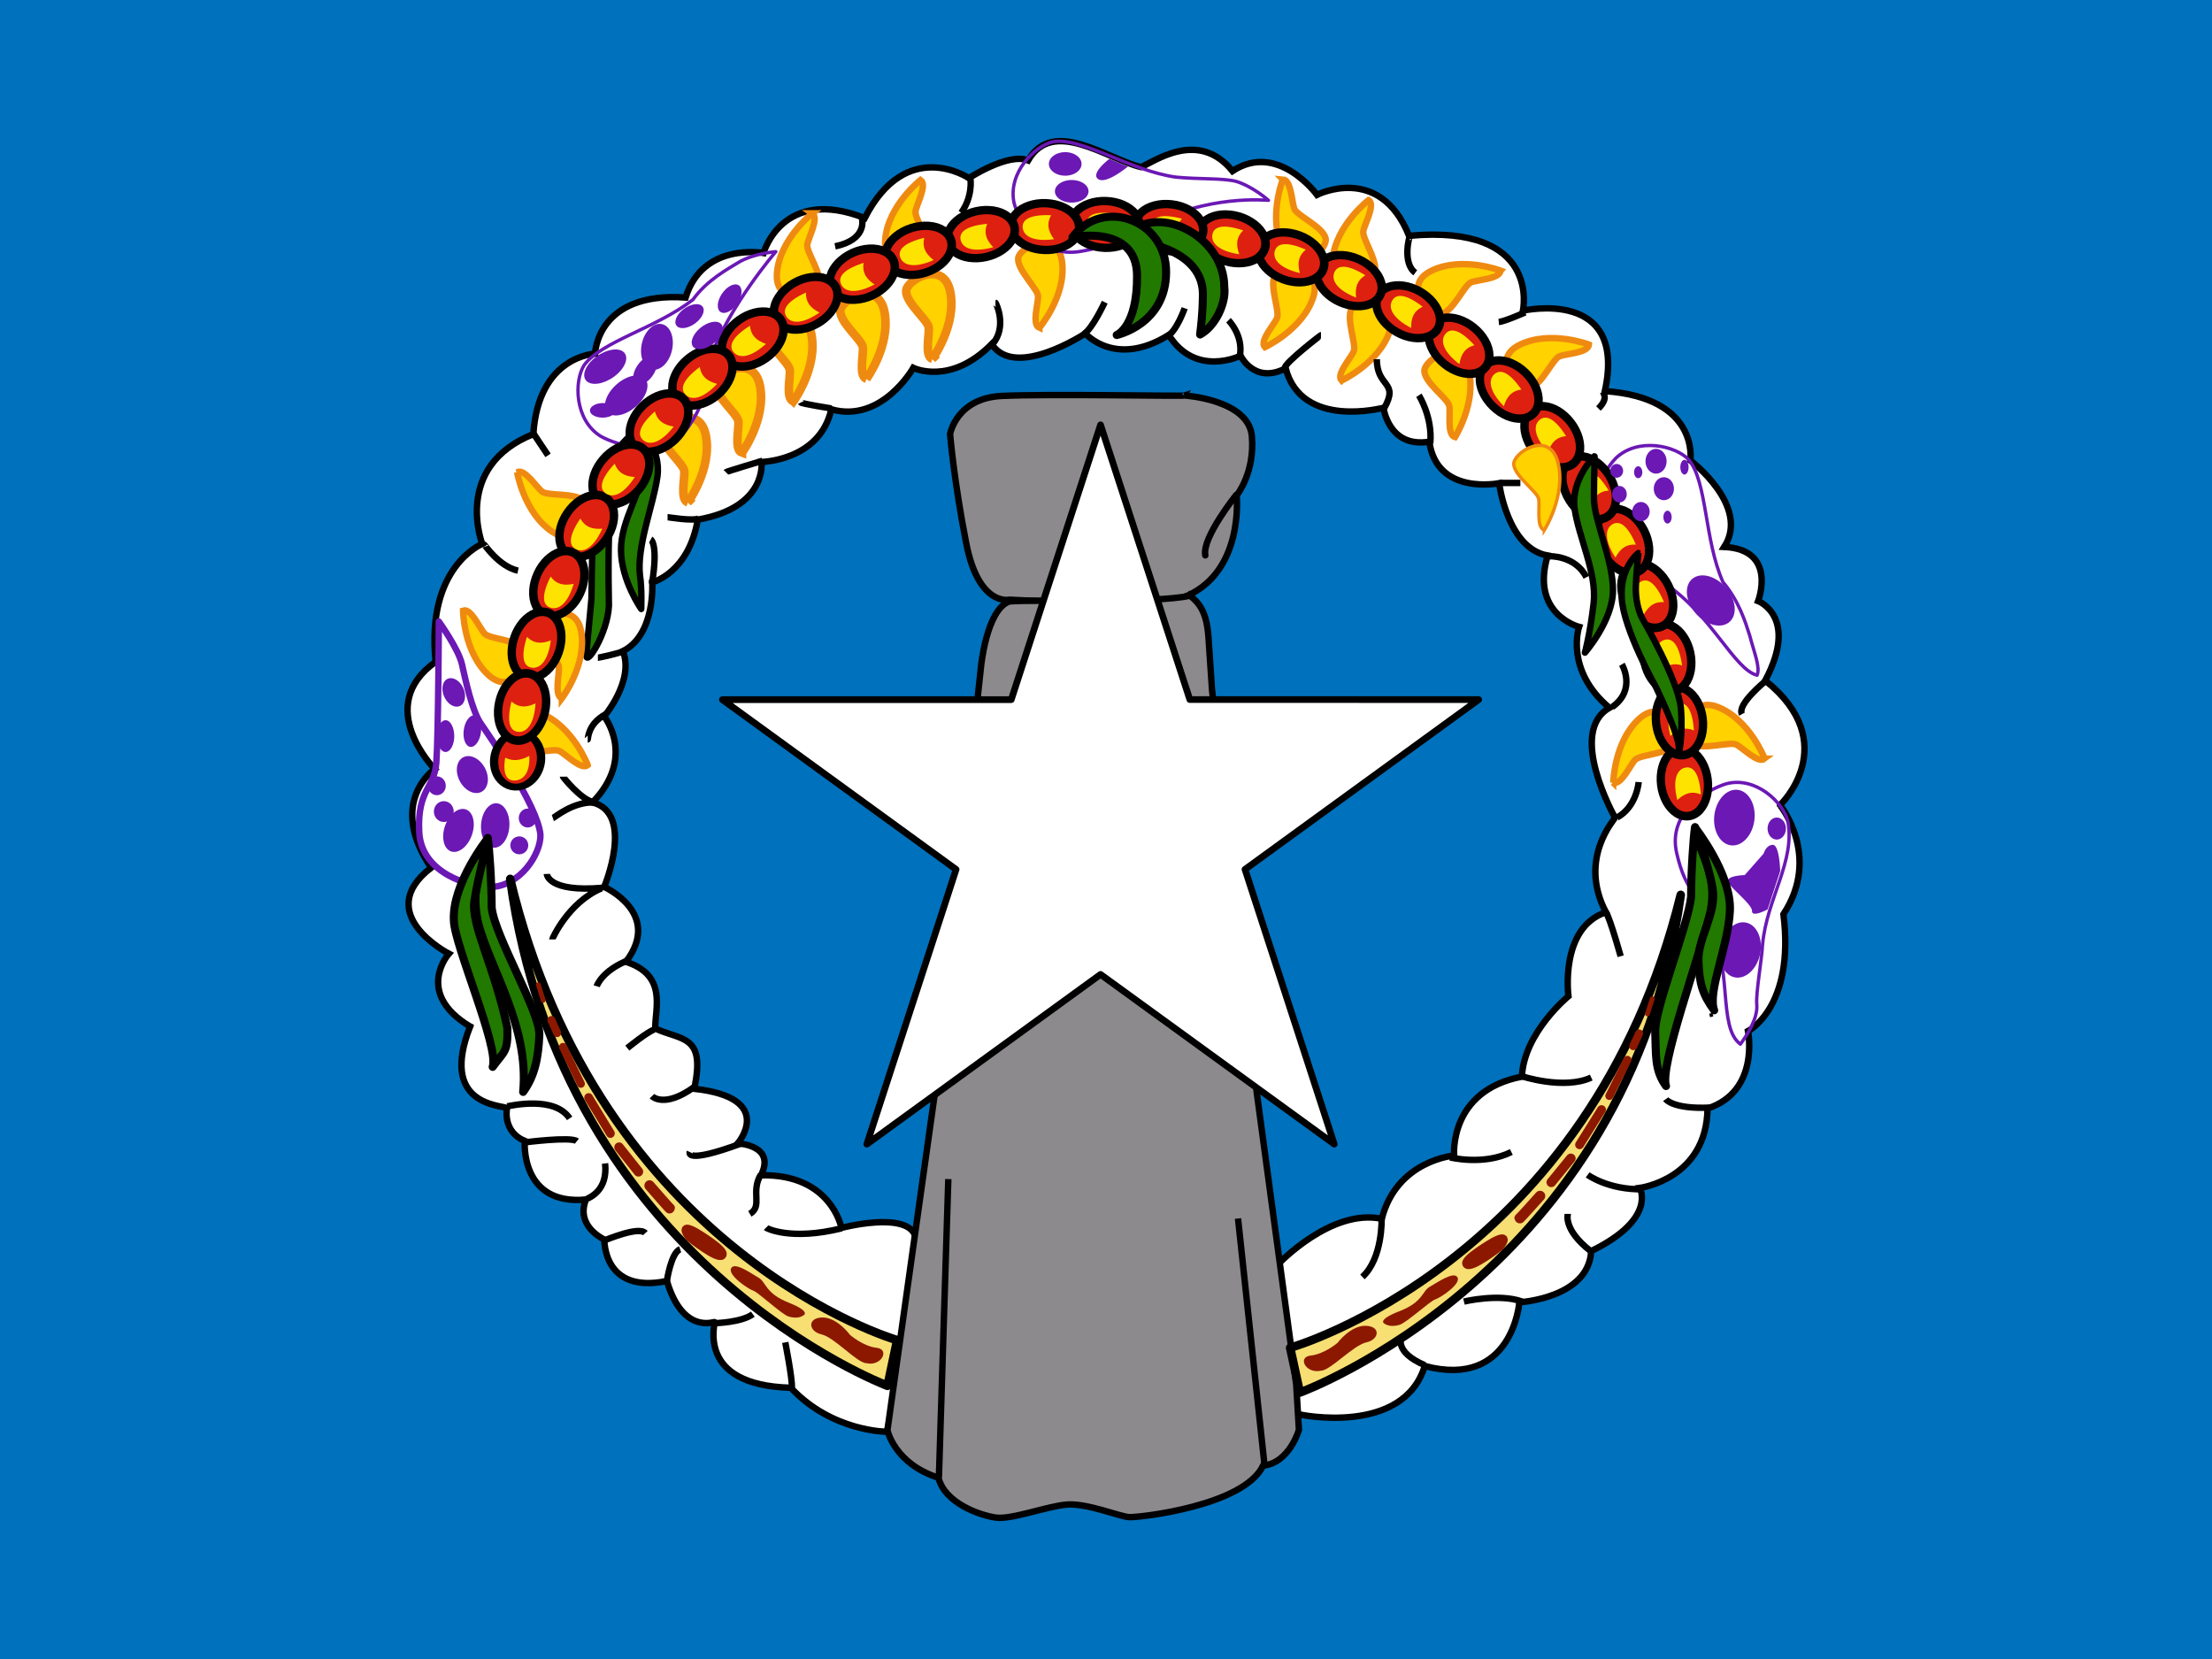 <svg xmlns="http://www.w3.org/2000/svg" height="480" width="640" version="1"><rect width="100%" height="100%" fill="#333333" stroke="none"/><defs><clipPath id="a"><path fill-opacity=".67" d="M0 0h640v480H0z"/></clipPath></defs><g clip-path="url(#a)"><path fill-rule="evenodd" fill="#0071bc" d="M-160 0h960v480h-960z"/><path d="M369.927 365.66s15.223-16.1 29.86-13.026c4.392-16.98 20.932-18.297 20.932-18.297s-1.61-18.736 19.614-22.834c.585-12.735 13.467-23.274 13.467-23.274s-2.634-19.76 10.833-24.3c-8.198-15.66 2.78-27.08 2.634-27.37-.146-.294-13.905-24.74-1.61-31.765-13.027-10.978-8.782-23.42-8.782-23.42s-14.2-3.66-9.076-20.64c-11.71-2.05-14.053-20.93-14.053-20.93s-18.004 3.658-20.2-12.005c-11.856 1.903-13.174-9.806-13.32-9.806-.146 0-23.567 6.294-28.25-11.418-9.075 4.684-13.028-3.66-13.028-3.66s-13.028 6.44-20.786-6c-15.516 9.66-24.152-.44-24.152-.44s-20.346 13.467-27.08 3.074c-12.003 12.15-22.688 6.88-22.688 6.88s-9.075 16.1-23.713 12.002c-3.365 14.93-20.2 15.223-20.2 15.223s1.758 13.174-18.442 16.687c-2.634 15.516-13.173 18.15-13.173 18.15s1.024 15.078-8.49 19.907c3.366 8.49-5.416 18.882-5.416 18.882s9.367 11.71-3.368 24.884c12.296 3.22 3.367 24.445 3.367 24.445s16.978 7.612 6.293 21.664c12.15 3.953 8.343 13.613 8.49 19.322 7.758 3.513 14.637 1.757 11.27 17.42 23.86 2.634 12.59 15.808 12.59 15.808s11.123.44 6.733 9.222c20.346-.44 23.273 15.223 23.273 15.223s18.882-4.978 21.37 2.34c2.49 7.32-8.196 56.648-8.196 56.648s-15.955 0-27.812-12.734c-27.81-.732-21.663-19.03-22.103-19.03-.44 0-9.223 3.368-13.76-11.855-18.59 3.805-18.005-11.857-18.15-12.003-.147-.147-8.344-3.806-5.27-11.564-19.175 1.756-17.71-16.98-17.71-16.98-4.198-1.707-5.76-5.61-5.125-9.514-2.488-.88-19.468-1.172-10.685-23.567-16.248-9.807-6.148-21.078-6.148-21.078s-22.396-11.563-5.123-24.883c-12.883-19.03 1.023-28.543 1.023-28.543s-17.858-18.152.293-31.033c-2.927-27.52 13.467-34.106 13.467-34.106s-8.636-22.394 14.784-31.763c1.463-22.688 17.858-23.273 17.858-23.273s.44-18.005 26.2-16.248c4.978-16.1 22.543-12.88 22.543-12.88s5.416-19.47 29.275-10.1c12.15-23.714 30.154-11.565 30.154-11.565s11.417-7.464 17.126-5.122c7.25-12.457 22.68-.483 32.66 1.928 3.615-1.406 16.522-11.15 26.476 1.146 13.173-8.636 24.444 6.88 24.444 6.88s18.15-9.22 26.64 11.856c38.498-3.513 32.935 21.664 32.935 21.664s30.3-6.88 23.712 23.273c27.52 1.903 24.738 20.054 24.738 20.054s17.418 13.173 9.806 25.03c15.516.73 9.807 15.66 9.807 15.66s11.856 4.54 2.05 22.983c22.687 18.15 4.39 36.155 4.244 36.01-.146-.148 12.15 14.636 1.025 31.616 3.367 26.932-10.246 33.812-10.246 33.812s3.513 17.42-11.71 22.396c-.293 20.492-19.615 22.98-19.615 22.98s5.125 8.903-14.05 18.27c-.757 13.713-20.786 14.813-20.786 14.813s-1.903 25.177-27.373 18.444c-6.18 20.2-36.007 14.198-36.592 13.905-.586-.294-5.71-43.328-5.71-43.475z" fill-rule="evenodd" stroke="#000" stroke-width="1.857" fill="#fff"/><path stroke-linejoin="round" d="M184.94 124.083c.074 0 6.455 5.534 5.264 13.875-1.192 8.34-6.01 19.935-5.04 28.573.59 3.464.367 9.67.367 9.67s-5.783-8.22-5.858-17.008 6.264-17.13 6.264-23.61-1.145-11.648-.996-11.5zm-3.168 2.489s-8.373 7.993-9.45 15.76c-.798 4.005-1.107 22.663-1.2 30.944-.19 2.54-1.242 12.57-1.465 16.218-.224 3.65 6.16-6.23 6.524-14.272-.2-8.325-.2-25.86.647-28.496.753-3.387.59-7.13 1.754-10.528 1.542-4.715 3.267-9.552 3.192-9.626z" fill-rule="evenodd" stroke="#000" stroke-width="1.857" fill="#217900"/><g fill-rule="evenodd" stroke="#ef8a10" fill="#ffd200"><path d="M365.965 100.453s10.856-5.008 13.96-14.335-9.396-9.416-11.047-6.45c-1.65 2.963 1.408 10.344.62 12.295-.788 1.952-5.204 6.662-3.533 8.49z" stroke-width="1.858"/><path d="M269.745 103.855s7.048-9.657 5.22-19.316c-1.827-9.658-12.79-3.655-12.79-.262 0 3.394 6.265 8.353 6.526 10.44.262 2.09-1.304 8.354 1.045 9.137zM250.69 109.6s7.05-9.66 5.222-19.317c-1.828-9.658-12.79-3.655-12.79-.26 0 3.392 6.264 8.35 6.525 10.44.26 2.088-1.305 8.352 1.044 9.135zm-21.14 6.524s7.047-9.658 5.22-19.316c-1.828-9.658-12.79-3.655-12.79-.26 0 3.392 6.264 8.35 6.525 10.44.26 2.088-1.305 8.352 1.044 9.135zM214.672 131s7.047-9.656 5.22-19.315c-1.827-9.657-12.79-3.654-12.79-.26 0 3.392 6.264 8.352 6.526 10.44.26 2.088-1.306 8.353 1.044 9.136zm-15.662 14.358s7.048-9.658 5.22-19.316c-1.826-9.658-12.79-3.655-12.79-.26 0 3.392 6.265 8.35 6.526 10.44.26 2.088-1.305 8.352 1.045 9.135z" stroke-width="2.477"/><path d="M235.018 61.727s-9.385 7.406-10.222 17.2c-.837 9.793 11.336 6.96 12.248 3.69.913-3.268-3.787-9.73-3.477-11.81.31-2.082 3.504-7.695 1.45-9.08zm31.322-9.659s-9.385 7.407-10.222 17.2c-.837 9.793 11.336 6.96 12.25 3.69.91-3.268-3.79-9.73-3.48-11.81.31-2.082 3.505-7.694 1.452-9.08zm-116.723 84.555s1.982 11.79 10.167 17.233c8.185 5.442 11.552-6.595 9.125-8.966s-10.353-1.357-12.03-2.63c-1.675-1.272-5.06-6.77-7.263-5.637zm-15.643 40.033s.097 11.956 7.32 18.622c7.224 6.665 12.45-4.69 10.426-7.414s-10.01-2.973-11.463-4.494c-1.454-1.522-3.93-7.485-6.283-6.714zm36.09 44.724s-4.267-11.168-13.364-14.89c-9.097-3.723-10.026 8.74-7.18 10.588 2.848 1.847 10.417-.71 12.31.207 1.895.918 6.3 5.64 8.234 4.096zm-7.497-19.327s7.234-9.52 5.595-19.21c-1.64-9.692-12.716-3.903-12.782-.51-.066 3.392 6.1 8.472 6.32 10.565.22 2.093-1.467 8.326.867 9.154zM388.15 110.11s10.856-5.008 13.96-14.334-9.396-9.417-11.048-6.452c-1.65 2.964 1.41 10.345.62 12.297-.788 1.952-5.204 6.662-3.533 8.49zm32.825 16.374s6.386-10.107 3.917-19.622c-2.47-9.514-13.006-2.79-12.78.595.228 3.386 6.81 7.915 7.21 9.98.4 2.067-.743 8.422 1.653 9.047zm89.605 93.026s-4.28-11.162-13.383-14.873c-9.102-3.71-10.014 8.755-7.165 10.598 2.85 1.843 10.416-.724 12.31.19 1.896.916 6.306 5.633 8.24 4.085zm-43.816 6.933s.248-11.953 7.555-18.528c7.306-6.574 12.387 4.845 10.33 7.545-2.057 2.698-10.045 2.846-11.52 4.35-1.472 1.5-4.023 7.433-6.366 6.632zm-7.05-126.759s-11.176-4.245-20.008.07c-8.832 4.313-.145 13.3 3.128 12.403 3.272-.897 6.4-8.248 8.345-9.052 1.945-.803 8.4-.948 8.535-3.42zM434.14 78.28s-11.178-4.246-20.01.068c-8.83 4.315-.145 13.3 3.128 12.405 3.273-.897 6.4-8.25 8.346-9.052 1.945-.803 8.4-.947 8.535-3.42zM396 57.87s-9.474 7.29-10.432 17.072c-.957 9.783 11.25 7.098 12.202 3.84.953-3.256-3.667-9.774-3.332-11.852.336-2.077 3.598-7.65 1.563-9.06zm-24.84-5.976s-4.32 11.148-.066 20.008c4.254 8.86 13.3.236 12.425-3.043-.876-3.28-8.206-6.458-8.997-8.408-.79-1.95-.89-8.407-3.363-8.558zM300.715 94.85s7.728-9.12 6.605-18.885c-1.123-9.765-12.49-4.572-12.737-1.187-.246 3.384 5.643 8.784 5.752 10.886.11 2.1-1.907 8.236.38 9.187z" stroke-width="1.858"/></g><path d="M342.775 114.432s18.526 1.166 19.433 11.79-4.405 17.1-4.405 17.1 2.332 22.93-15.805 29.667c-19.433 2.33-49.877.518-49.877.518s-8.938 2.202-12.565-16.324c-3.628-18.525-4.664-31.61-4.664-31.61s1.815-10.365 14.9-11.012c13.084-.648 52.856.13 52.986-.13z" fill-rule="evenodd" stroke="#000" stroke-width="1.857" fill="#8c8a8c"/><path d="M357.674 143.193s-9.976 12.437-8.94 17.49" stroke="#000" stroke-linecap="round" stroke-width="1.857" fill="none"/><path d="M344.333 172.337c2.462 2.073 4.793 4.405 5.312 12.05l1.036 15.286 12.956 116.595 11.4 84.34.778 13.084s-2.72 9.586-10.364 10.363c-5.57 11.66-35.756 15.028-38.736 14.9-2.72-.13-12.308-4.147-18.138-3.63-5.83.52-15.935 4.406-20.47 3.758-4.533-.647-14.767-4.145-16.58-11.53-12.697-4.016-14.77-13.732-14.77-13.732l13.733-97.553 13.342-123.33s1.555-16.453 8.162-18.915c6.866-.648 42.363.648 52.338-1.684z" fill-rule="evenodd" stroke="#000" stroke-width="1.857" fill="#8c8a8c"/><path d="M274.375 341.147l-2.72 86.28m86.541-74.88l7.644 71.124" stroke="#000" stroke-width="1.857" fill="none"/><path d="M136.572 296.312l-.284.995m358.684-4.119l.284.995" stroke="#000" stroke-width=".968" fill="none"/><path stroke-linejoin="round" d="M126.965 179.83s5.675 7.86 6.694 12.37c1.018 4.512 2.91 13.39 5.384 17.028 2.474 3.638 16.59 23.868 17.32 32.308.144 5.53-5.823 14.99-14.7 15.136-5.53-.146-19.793-3.784-20.376-16.01-.582-12.225 4.366-12.515 4.95-19.937.58-7.423.726-40.75.726-40.896z" stroke="#6b18b5" stroke-width="1.857" fill="none"/><path stroke-linejoin="round" d="M224.466 72.814s-5.876.42-10.4 2.872c-3.505 2.16-9.443 5.27-13.592 11.024-10.554 8.227-26.43 12.066-31.438 18.9-2.997 4.65-2.813 15.834 4.697 20.57 4.8 2.75 18.878 7.05 25.726-3.094 6.848-10.144 2.77-12.963 6.13-19.608 5.54-15.23 18.8-30.54 18.877-30.664zm142.546-14.846s-4.39-3.93-9.298-5.474c-3.99-1.015-10.638-.573-17.516-1.248-13.25-1.86-26.913-11.442-35.306-10.285-5.425 1.082-13.33 8.994-11.51 17.684 1.365 5.36 7.36 16.203 19.412 14.068 12.05-2.136 11.947-4.765 19.056-6.974 17.34-9.724 35.02-7.738 35.162-7.77zm141.361 137.396c.99-2.26-.832-6.512-2.127-11.492-1.256-3.922-3.132-10.01-7.72-15.42-5.452-12.22-4.517-28.977-9.95-35.48-3.793-4.026-14.693-6.533-21.094-.38-3.822 4-11.377 16.632-3.175 25.716 8.202 9.084 11.776 5.663 17.42 10.518 13.454 9.038 20.043 24.88 26.646 26.537zm-4.821 106.752c1.838-2.544 5.127-7.446 4.736-11.53-.31-3.233 1.482-13.037 1.678-17.315 1.216-13.325 9.557-24.14 7.29-35.718-1.343-5.367-9.204-13.023-17.795-10.784-5.288 1.623-17.064 8.103-14.348 20.036 2.716 11.934 6.572 11.736 9.122 18.73 7.32 14.46 2.636 31.637 9.318 36.58z" stroke="#6b18b5" stroke-width=".968" fill="none"/><path d="M405.485 386.834s-2.26 4.344 6.777 8.167m11.298-18.418s10.078-2.433 16.855 0m13.203-25.376c0 .174-1.39 4.518 6.603 10.773m-.868-22.06s5.908 4.344 15.812 4.17m-75.415 8.51s.348 11.467-5.56 16.854m25.367-34.582s9.73 2.433 17.724-1.564m44.663-15.284s2.085 2.954 12.86 2.433m-54.91-9.212c.348.174 12.685 4.17 20.505.522m4.167-47.785s.52-.695 4.344 12.685m5.21-50.392s-.52 7.124-6.255 10.252m42.919-39.449s-8.34 6.777-6.777 9.557m-34.751-14.421s4.344 7.298-2.78 12.337m-18.246-43.614s7.473-.347 10.775 6.082m-24.845-27.281h5.734m23.976-26.063c0 .173 1.563 1.563-1.39 4.517m-51.956-3.822s3.996 6.256 3.3 13.902m19.813-35.102c1.738-.174 7.646-2.78 7.646-2.78m-33.361-22.07c-.174 0-2.26 7.82 1.564 10.6m-11.128 25.024c0 8.34 6.603 6.255 2.085 14.248m-18.246-21.2c-.173 0-10.425 7.993-10.425 9.383M355.437 92.65s4.344 4.343 3.302 10.25m-15.981-13.727s-2.26 6.603-5.213 8.34m-17.901-10.078c-.173.348-3.65 7.82-6.08 9.21M288.02 87.61c.174 0 3.475 6.95-.87 11.99m-6.43-47.96c.172.173.694 5.386-2.608 9.904m-28.67 1.912c0 .173 1.39 5.908-7.82 7.82m-9.898 45.174c.174.348 8.862 1.738 8.862 1.738m-30.583 18.426c.174-.174 10.6-3.3 10.6-3.3m-27.457 16.328c.348 0 7.298 1.216 9.036.347m-13.9 6.084s2.26 1.216.347 12.858m-34.234-43.439l4.17 6.256M140.15 157.64c0-.175 4.17 6.254 9.73 7.47m23.112 25.198c.173 0 6.776-1.39 7.82-2.085m-10.779 25.712c.174 0-.174-4.344 5.213-7.298m-12.34 18.073c0 .172 5.04 6.428 8.514 7.297m-11.465 4.693c.522-.173 5.908-4.865 12.164-4.518m-13.904 20.678s.174 5.388 16.16 3.998m-14.595 14.939c0-.174 4.693-10.773 14.25-14.77m-1.386 28.329s1.39-4.518 9.382-7.646m-.523 25.538s5.734-4.692 7.82-5.387m-.693 19.293s3.475 3.65 12.163-2.606m-54.048 5.556c1.043-.174 13.727-3.127 18.072 3.476m-13.024 6.95s13.38-1.738 15.117-.348m32.667 3.132s-1.737 3.65 14.77-2.432m5.733 9.038c-2.954 5.04.695 9.035-3.128 11.294m-47.092-4.35c.52-.347 6.08-2.26 5.212-10.252m-.175 22.244c.696-.174 9.905-4.17 11.817-2.085m6.258 13.729s1.217-8.167 3.823-9.036m10.075 21.366s7.646-.173 10.948-2.605m3.82-25.015c.174.173 7.124 3.822 21.894.173M227.2 388.392s2.084 10.6 1.91 13.033" stroke="#000" stroke-width="1.857" fill="none"/><g fill-rule="evenodd" stroke="#000" stroke-width="1.483" fill="#de2010"><path d="M232.84 119.03c.002-2.11-.794-4.058-2.087-5.114-1.294-1.055-2.888-1.055-4.18 0s-2.09 3.005-2.088 5.114c-.002 2.11.794 4.058 2.087 5.114 1.293 1.055 2.887 1.055 4.18 0s2.09-3.005 2.088-5.114z" transform="matrix(1.609 -.201 .207 1.658 94.795 74.927)"/><path d="M232.84 119.03c.002-2.11-.794-4.058-2.087-5.114-1.294-1.055-2.888-1.055-4.18 0s-2.09 3.005-2.088 5.114c-.002 2.11.794 4.058 2.087 5.114 1.293 1.055 2.887 1.055 4.18 0s2.09-3.005 2.088-5.114z" transform="matrix(1.609 -.201 .207 1.658 93.358 57.275)"/><path d="M232.84 119.03c.002-2.11-.794-4.058-2.087-5.114-1.294-1.055-2.888-1.055-4.18 0s-2.09 3.005-2.088 5.114c-.002 2.11.794 4.058 2.087 5.114 1.293 1.055 2.887 1.055 4.18 0s2.09-3.005 2.088-5.114z" transform="matrix(1.585 -.342 .352 1.633 78.09 74.09)"/><path d="M232.84 119.03c.002-2.11-.794-4.058-2.087-5.114-1.294-1.055-2.888-1.055-4.18 0s-2.09 3.005-2.088 5.114c-.002 2.11.794 4.058 2.087 5.114 1.293 1.055 2.887 1.055 4.18 0s2.09-3.005 2.088-5.114z" transform="matrix(1.446 -.734 .757 1.489 55.863 162.938)"/><path d="M232.84 119.03c.002-2.11-.794-4.058-2.087-5.114-1.294-1.055-2.888-1.055-4.18 0s-2.09 3.005-2.088 5.114c-.002 2.11.794 4.058 2.087 5.114 1.293 1.055 2.887 1.055 4.18 0s2.09-3.005 2.088-5.114z" transform="matrix(1.446 -.734 .757 1.489 48.885 147.133)"/><path d="M232.84 119.03c.002-2.11-.794-4.058-2.087-5.114-1.294-1.055-2.888-1.055-4.18 0s-2.09 3.005-2.088 5.114c-.002 2.11.794 4.058 2.087 5.114 1.293 1.055 2.887 1.055 4.18 0s2.09-3.005 2.088-5.114z" transform="matrix(1.378 -.854 .88 1.42 39.958 167.39)"/><path d="M232.84 119.03c.002-2.11-.794-4.058-2.087-5.114-1.294-1.055-2.888-1.055-4.18 0s-2.09 3.005-2.088 5.114c-.002 2.11.794 4.058 2.087 5.114 1.293 1.055 2.887 1.055 4.18 0s2.09-3.005 2.088-5.114z" transform="matrix(1.289 -.983 1.013 1.328 33.795 193.08)"/><path d="M232.84 119.03c.002-2.11-.794-4.058-2.087-5.114-1.294-1.055-2.888-1.055-4.18 0s-2.09 3.005-2.088 5.114c-.002 2.11.794 4.058 2.087 5.114 1.293 1.055 2.887 1.055 4.18 0s2.09-3.005 2.088-5.114z" transform="matrix(1.133 -1.16 1.195 1.167 35.345 239.043)"/><path d="M232.84 119.03c.002-2.11-.794-4.058-2.087-5.114-1.294-1.055-2.888-1.055-4.18 0s-2.09 3.005-2.088 5.114c-.002 2.11.794 4.058 2.087 5.114 1.293 1.055 2.887 1.055 4.18 0s2.09-3.005 2.088-5.114z" transform="matrix(1.021 -1.259 1.297 1.052 34.295 262.698)"/><path d="M232.84 119.03c.002-2.11-.794-4.058-2.087-5.114-1.294-1.055-2.888-1.055-4.18 0s-2.09 3.005-2.088 5.114c-.002 2.11.794 4.058 2.087 5.114 1.293 1.055 2.887 1.055 4.18 0s2.09-3.005 2.088-5.114z" transform="matrix(.798 -1.411 1.454 .822 51.907 315.002)"/><path d="M232.84 119.03c.002-2.11-.794-4.058-2.087-5.114-1.294-1.055-2.888-1.055-4.18 0s-2.09 3.005-2.088 5.114c-.002 2.11.794 4.058 2.087 5.114 1.293 1.055 2.887 1.055 4.18 0s2.09-3.005 2.088-5.114z" transform="matrix(.666 -1.478 1.523 .687 56.808 337.386)"/><path d="M232.84 119.03c.002-2.11-.794-4.058-2.087-5.114-1.294-1.055-2.888-1.055-4.18 0s-2.09 3.005-2.088 5.114c-.002 2.11.794 4.058 2.087 5.114 1.293 1.055 2.887 1.055 4.18 0s2.09-3.005 2.088-5.114z" transform="matrix(.566 -1.519 1.565 .583 57.907 352.404)"/><path d="M232.84 119.03c.002-2.11-.794-4.058-2.087-5.114-1.294-1.055-2.888-1.055-4.18 0s-2.09 3.005-2.088 5.114c-.002 2.11.794 4.058 2.087 5.114 1.293 1.055 2.887 1.055 4.18 0s2.09-3.005 2.088-5.114z" transform="matrix(.448 -1.558 1.605 .462 63.012 370.362)"/><path d="M232.84 119.03c.002-2.11-.794-4.058-2.087-5.114-1.294-1.055-2.888-1.055-4.18 0s-2.09 3.005-2.088 5.114c-.002 2.11.794 4.058 2.087 5.114 1.293 1.055 2.887 1.055 4.18 0s2.09-3.005 2.088-5.114z" transform="matrix(.203 -1.609 1.657 .209 94.656 408.9)"/><path d="M232.84 119.03c.002-2.11-.794-4.058-2.087-5.114-1.294-1.055-2.888-1.055-4.18 0s-2.09 3.005-2.088 5.114c-.002 2.11.794 4.058 2.087 5.114 1.293 1.055 2.887 1.055 4.18 0s2.09-3.005 2.088-5.114z" transform="matrix(.065 -1.62 1.669 .067 106.295 427.394)"/><path d="M232.84 119.03c.002-2.11-.794-4.058-2.087-5.114-1.294-1.055-2.888-1.055-4.18 0s-2.09 3.005-2.088 5.114c-.002 2.11.794 4.058 2.087 5.114 1.293 1.055 2.887 1.055 4.18 0s2.09-3.005 2.088-5.114z" transform="matrix(.065 -1.62 1.669 .067 88.85 428.012)"/><path d="M232.84 119.03c.002-2.11-.794-4.058-2.087-5.114-1.294-1.055-2.888-1.055-4.18 0s-2.09 3.005-2.088 5.114c-.002 2.11.794 4.058 2.087 5.114 1.293 1.055 2.887 1.055 4.18 0s2.09-3.005 2.088-5.114z" transform="matrix(-.361 -1.581 1.629 -.372 172.505 473.533)"/><path d="M232.84 119.03c.002-2.11-.794-4.058-2.087-5.114-1.294-1.055-2.888-1.055-4.18 0s-2.09 3.005-2.088 5.114c-.002 2.11.794 4.058 2.087 5.114 1.293 1.055 2.887 1.055 4.18 0s2.09-3.005 2.088-5.114z" transform="matrix(-.49 -1.545 1.592 -.505 188.286 485.828)"/><path d="M232.84 119.03c.002-2.11-.794-4.058-2.087-5.114-1.294-1.055-2.888-1.055-4.18 0s-2.09 3.005-2.088 5.114c-.002 2.11.794 4.058 2.087 5.114 1.293 1.055 2.887 1.055 4.18 0s2.09-3.005 2.088-5.114z" transform="matrix(-.671 -1.476 1.521 -.691 221.877 499.092)"/><path d="M232.84 119.03c.002-2.11-.794-4.058-2.087-5.114-1.294-1.055-2.888-1.055-4.18 0s-2.09 3.005-2.088 5.114c-.002 2.11.794 4.058 2.087 5.114 1.293 1.055 2.887 1.055 4.18 0s2.09-3.005 2.088-5.114z" transform="matrix(-.794 -1.413 1.456 -.819 241.37 508.33)"/><path d="M232.84 119.03c.002-2.11-.794-4.058-2.087-5.114-1.294-1.055-2.888-1.055-4.18 0s-2.09 3.005-2.088 5.114c-.002 2.11.794 4.058 2.087 5.114 1.293 1.055 2.887 1.055 4.18 0s2.09-3.005 2.088-5.114z" transform="matrix(-.943 -1.319 1.359 -.972 271.636 515.396)"/><path d="M232.84 119.03c.002-2.11-.794-4.058-2.087-5.114-1.294-1.055-2.888-1.055-4.18 0s-2.09 3.005-2.088 5.114c-.002 2.11.794 4.058 2.087 5.114 1.293 1.055 2.887 1.055 4.18 0s2.09-3.005 2.088-5.114z" transform="matrix(-1.052 -1.234 1.272 -1.083 292.38 520.207)"/><path d="M232.84 119.03c.002-2.11-.794-4.058-2.087-5.114-1.294-1.055-2.888-1.055-4.18 0s-2.09 3.005-2.088 5.114c-.002 2.11.794 4.058 2.087 5.114 1.293 1.055 2.887 1.055 4.18 0s2.09-3.005 2.088-5.114z" transform="matrix(-1.137 -1.156 1.191 -1.172 308.9 526.104)"/><path d="M232.84 119.03c.002-2.11-.794-4.058-2.087-5.114-1.294-1.055-2.888-1.055-4.18 0s-2.09 3.005-2.088 5.114c-.002 2.11.794 4.058 2.087 5.114 1.293 1.055 2.887 1.055 4.18 0s2.09-3.005 2.088-5.114z" transform="matrix(-1.23 -1.056 1.088 -1.267 331.402 529.562)"/><path d="M232.84 119.03c.002-2.11-.794-4.058-2.087-5.114-1.294-1.055-2.888-1.055-4.18 0s-2.09 3.005-2.088 5.114c-.002 2.11.794 4.058 2.087 5.114 1.293 1.055 2.887 1.055 4.18 0s2.09-3.005 2.088-5.114z" transform="matrix(-1.336 -.919 .947 -1.376 362.524 526.12)"/><path d="M232.84 119.03c.002-2.11-.794-4.058-2.087-5.114-1.294-1.055-2.888-1.055-4.18 0s-2.09 3.005-2.088 5.114c-.002 2.11.794 4.058 2.087 5.114 1.293 1.055 2.887 1.055 4.18 0s2.09-3.005 2.088-5.114z" transform="matrix(-1.474 -.676 .696 -1.518 415.897 504.087)"/><path d="M232.84 119.03c.002-2.11-.794-4.058-2.087-5.114-1.294-1.055-2.888-1.055-4.18 0s-2.09 3.005-2.088 5.114c-.002 2.11.794 4.058 2.087 5.114 1.293 1.055 2.887 1.055 4.18 0s2.09-3.005 2.088-5.114z" transform="matrix(-1.529 -.54 .556 -1.575 438.682 497.522)"/><path d="M232.84 119.03c.002-2.11-.794-4.058-2.087-5.114-1.294-1.055-2.888-1.055-4.18 0s-2.09 3.005-2.088 5.114c-.002 2.11.794 4.058 2.087 5.114 1.293 1.055 2.887 1.055 4.18 0s2.09-3.005 2.088-5.114z" transform="matrix(-1.614 -.12 .154 -1.333 500.49 405.96)"/><path d="M232.84 119.03c.002-2.11-.794-4.058-2.087-5.114-1.294-1.055-2.888-1.055-4.18 0s-2.09 3.005-2.088 5.114c-.002 2.11.794 4.058 2.087 5.114 1.293 1.055 2.887 1.055 4.18 0s2.09-3.005 2.088-5.114z" transform="matrix(-1.581 -.36 .371 -1.629 468.417 480.766)"/></g><path d="M480.012 194.65c2.146-2.297 4.143-2.946 6.67-2.11-.892-6.06-2.81-8.115-5.146-7.385-2.336.73-3.393 3.845-1.524 9.496zm3.281 18.284c2.313-2.13 4.353-2.626 6.81-1.6-.433-6.11-2.19-8.305-4.575-7.754-2.384.552-3.673 3.58-2.235 9.354zm-7.763-34.984c1.493-2.766 3.26-3.902 5.915-3.733-2.4-5.635-4.778-7.137-6.852-5.838-2.074 1.298-2.305 4.58.938 9.57zm-8.136-16.638c1.492-2.767 3.258-3.903 5.914-3.734-2.4-5.635-4.777-7.137-6.852-5.838-2.074 1.3-2.305 4.58.938 9.572zm-19.52-30.494c1.028-2.97 2.59-4.375 5.238-4.635-3.275-5.176-5.863-6.277-7.7-4.66s-1.54 4.89 2.462 9.295zm-12.757-13.288c.915-3.008 2.42-4.47 5.058-4.83-3.468-5.05-6.095-6.05-7.87-4.367-1.778 1.684-1.355 4.947 2.812 9.197zm-26.83-22.635c-.056-3.143.927-5 3.325-6.154-4.855-3.734-7.663-3.877-8.834-1.728-1.17 2.15.236 5.123 5.51 7.883zm13.959 10.465c.49-3.105 1.78-4.762 4.34-5.484-4.135-4.52-6.875-5.147-8.4-3.234-1.526 1.914-.656 5.087 4.06 8.718zm-29.884-19.254c-.38-3.12.406-5.067 2.672-6.463-5.214-3.215-8.022-3.068-8.965-.81-.944 2.26.762 5.072 6.292 7.273zm-16.274-7.104c-.822-3.035-.323-5.074 1.72-6.78-5.62-2.435-8.378-1.888-8.99.482-.61 2.37 1.482 4.91 7.27 6.298zm-17.535-5.432c-1.076-2.955-.75-5.03 1.14-6.902-5.807-1.95-8.51-1.172-8.916 1.24-.408 2.415 1.89 4.768 7.776 5.66zm-17.223-3.336c-1.286-2.868-1.112-4.96.638-6.965-5.932-1.527-8.57-.555-8.802 1.882-.232 2.436 2.23 4.617 8.165 5.082zm-18.24-1.398c-1.577-2.72-1.62-4.818-.087-6.993-6.06-.902-8.582.338-8.56 2.785.022 2.447 2.698 4.362 8.648 4.208zm-35.714 2.69c-2.186-2.258-2.735-4.285-1.772-6.766-6.097.585-8.247 2.397-7.635 4.767.61 2.37 3.67 3.582 9.406 2zm17.579-2.314c-1.86-2.534-2.13-4.616-.84-6.943-6.12-.247-8.495 1.258-8.21 3.688.285 2.43 3.15 4.046 9.05 3.254zm-34.827 6.041c-2.488-1.922-3.32-3.85-2.723-6.443-5.95 1.454-7.82 3.555-6.874 5.813.946 2.257 4.147 3.02 9.598.63zm-33.026 15.184c-2.808-1.413-3.992-3.147-3.9-5.806-5.564 2.56-6.998 4.978-5.64 7.014 1.356 2.037 4.643 2.176 9.54-1.207zm15.926-8.135c-2.616-1.744-3.58-3.608-3.165-6.237-5.835 1.864-7.552 4.09-6.452 6.277 1.1 2.186 4.346 2.723 9.618-.04zM207.48 111.06c-3.04-.796-4.56-2.245-5.024-4.865-4.91 3.662-5.808 6.326-4.057 8.035 1.75 1.71 4.995 1.16 9.08-3.17zm14.132-11.565c-2.97-1.033-4.37-2.596-4.627-5.245-5.182 3.267-6.286 5.852-4.673 7.693 1.612 1.84 4.89 1.548 9.3-2.448zm-26.69 23.935c-3.1-.518-4.746-1.822-5.445-4.39-4.557 4.094-5.21 6.83-3.31 8.37 1.9 1.544 5.08.702 8.755-3.98zm-11.252 14.603c-3.135-.234-4.892-1.384-5.822-3.878-4.166 4.49-4.567 7.273-2.535 8.637 2.032 1.364 5.123.237 8.356-4.76zm-9.417 14.933c-3.133.25-5.045-.618-6.346-2.94-3.43 5.075-3.4 7.886-1.183 8.923 2.217 1.036 5.1-.55 7.53-5.984zm-8.267 15.951c-3.075.654-5.083.042-6.674-2.09-2.742 5.476-2.348 8.26-.015 9 2.333.74 4.984-1.208 6.69-6.91zm-6.614 16.37c-2.932 1.132-5.012.846-6.92-1.008-1.84 5.84-1.01 8.527 1.41 8.89 2.42.36 4.73-1.983 5.51-7.883zm-4.429 18.231c-2.85 1.326-4.945 1.18-6.973-.542-1.444 5.952-.437 8.577 2.003 8.775 2.44.2 4.586-2.293 4.97-8.232zm-1.803 15.186c-2.682 1.42-4.773 1.59-6.966.515-.798 4.85.48 6.767 2.918 6.594 2.438-.173 4.3-2.412 4.05-7.11zm306.987-72.221c1.073-2.955 2.655-4.336 5.307-4.556-3.196-5.225-5.766-6.364-7.63-4.777-1.862 1.587-1.612 4.868 2.323 9.332zm25.168 84.987c2.313-2.13 4.352-2.626 6.808-1.6-.43-6.11-2.19-8.305-4.573-7.753-2.384.55-3.673 3.578-2.235 9.353z" fill-rule="evenodd" fill="#ffe300"/><path stroke-linejoin="round" d="M461.32 132.01c-.075 0-6.926 6.852-5.735 15.192 1.192 8.34 6.48 18.618 5.51 27.257-.967 8.638-2.53 14.372-2.53 14.372s8.042-9.16 8.117-17.948c.074-8.788-5.51-20.33-5.51-26.81s.297-12.212.148-12.063zm12.73 27.996s-5.36 3.947-4.84 13.033c.522 9.084 9.905 25.766 9.905 25.766s6.85 14.075 6.628 17.724c-.224 3.65 1.266-3.5.596-11.543-.672-8.043-11.023-25.767-11.023-25.767s-2.234-3.65-2.01-9.68c.223-6.033.818-9.46.744-9.534z" fill-rule="evenodd" stroke="#000" stroke-width="1.857" fill="#217900"/><path d="M312.926 47.43c0-1.88-2.114-3.405-4.724-3.405s-4.724 1.525-4.723 3.405c-.002 1.88 2.113 3.405 4.722 3.405s4.725-1.524 4.724-3.405zm2.019 7.92c0-1.804-2.177-3.266-4.863-3.266-2.685 0-4.862 1.462-4.862 3.265s2.177 3.264 4.862 3.264c2.686 0 4.863-1.46 4.863-3.265zm6.04-9.378s-5.558 4.168-3.265 5.835c2.292 1.667 8.614-3.612 8.614-3.612l-5.35-2.223zM484.32 141.4c.002-1.184-.554-2.28-1.457-2.873a2.616 2.616 0 0 0-2.918 0c-.902.593-1.458 1.69-1.456 2.873-.003 1.185.553 2.28 1.455 2.874a2.616 2.616 0 0 0 2.918 0c.903-.593 1.46-1.69 1.457-2.874zm-2.123-7.945c0-1.976-1.365-3.578-3.048-3.578s-3.05 1.602-3.05 3.578 1.365 3.578 3.05 3.578 3.047-1.602 3.047-3.578zm1.463 16.161c0-1.025-.535-1.856-1.194-1.856-.66 0-1.193.83-1.193 1.856s.534 1.855 1.193 1.855c.66 0 1.193-.83 1.193-1.854zm4.898-14.446c0-1.172-.534-2.12-1.193-2.12-.658 0-1.192.948-1.192 2.12s.534 2.12 1.192 2.12c.66 0 1.193-.95 1.193-2.12zm-13.384 1.462c0-.952-.534-1.723-1.193-1.723-.658 0-1.192.77-1.192 1.722 0 .95.534 1.722 1.193 1.722.66 0 1.194-.77 1.194-1.722zm2.123 11.4c0-1.538-1.127-2.784-2.518-2.784s-2.52 1.246-2.52 2.784c0 1.537 1.128 2.784 2.52 2.784s2.518-1.247 2.517-2.784zm-6.631-5.039c0-1.317-.95-2.385-2.12-2.385-1.172 0-2.12 1.068-2.12 2.385s.948 2.385 2.12 2.385c1.17 0 2.12-1.068 2.12-2.385zm-1.053-6.763c0-.71-.353-1.367-.927-1.723a1.75 1.75 0 0 0-1.857 0c-.575.356-.93 1.013-.928 1.724 0 .712.353 1.37.927 1.725a1.75 1.75 0 0 0 1.856 0c.574-.356.928-1.013.927-1.724zm30.207 34.367c-2.738-3.613-7.12-5.135-9.79-3.4-2.668 1.735-2.612 6.07.125 9.682s7.12 5.134 9.79 3.4c2.667-1.736 2.61-6.07-.126-9.683zm7.78 66.653c.53-4.434-1.633-8.338-4.83-8.72-3.198-.384-6.22 2.9-6.75 7.333-.53 4.433 1.63 8.337 4.83 8.72 3.196.382 6.218-2.9 6.75-7.334zm1.644 38.794c.91-4.37-.906-8.447-4.06-9.104-3.15-.657-6.446 2.353-7.357 6.724-.91 4.37.906 8.447 4.058 9.104 3.153.657 6.447-2.353 7.36-6.724zm7.476-36.314c0-1.758-1.188-3.182-2.65-3.182s-2.652 1.424-2.652 3.18c0 1.757 1.187 3.18 2.65 3.18s2.65-1.423 2.65-3.18zm-6.493 7.29l-5.433 6.164s-5.102.132-4.837 1.79c.265 1.655 7.023 6.625 6.957 8.613-.066 1.988 4.506-.464 4.506-.464s3.644-11.066 3.644-11.132c0-.065-.2-7.686-2.186-7.553-1.988.133-2.527 2.444-2.65 2.585zm-357.39-2.435a2.586 2.586 0 1 0-5.172 0 2.586 2.586 0 0 0 5.172 0zm2.437-7.902c0-1.508-1.158-2.73-2.586-2.73s-2.586 1.222-2.586 2.73 1.157 2.73 2.586 2.73c1.428 0 2.586-1.222 2.586-2.73zm-21.234-37.577c-.97-2.174-2.99-3.386-4.512-2.707-1.52.678-1.968 2.99-1 5.165.97 2.173 2.99 3.385 4.513 2.706 1.522-.678 1.97-2.99 1-5.164zm6.413 23.41c-1.332-2.818-4.106-4.39-6.197-3.51s-2.705 3.88-1.372 6.696 4.107 4.388 6.197 3.508 2.706-3.877 1.373-6.694zm6.867 17.169c.43-3.52-1.027-6.75-3.257-7.22-2.23-.468-4.39 2.004-4.82 5.523-.432 3.52 1.026 6.752 3.256 7.22 2.23.47 4.388-2.004 4.82-5.523zm-11.018 2.507c1.38-3.266.863-6.775-1.153-7.837s-4.77.725-6.15 3.99-.863 6.776 1.153 7.837 4.77-.724 6.15-3.99z" fill-rule="evenodd" fill="#6b18b5"/><path d="M131.28 234.812c0-1.666-1.285-3.017-2.872-3.017s-2.874 1.35-2.874 3.017 1.287 3.017 2.874 3.017 2.873-1.352 2.873-3.018zm-2.296-7.467c0-1.507-1.158-2.73-2.586-2.73-1.43 0-2.586 1.223-2.586 2.73 0 1.508 1.157 2.73 2.586 2.73s2.586-1.222 2.586-2.73zm2.446-14.367c0-2.54-1.127-4.598-2.515-4.598-1.39 0-2.514 2.06-2.514 4.598 0 2.54 1.126 4.597 2.515 4.597s2.514-2.058 2.514-4.597zm7.735-1.106c.335-2.516-.51-4.705-1.885-4.888-1.377-.184-2.764 1.708-3.1 4.225-.334 2.516.51 4.705 1.887 4.888 1.376.183 2.763-1.71 3.098-4.226zm55.121-109.978c1.025-3.564-.032-7.147-2.36-8-2.328-.856-5.047 1.34-6.07 4.905-1.026 3.564.03 7.146 2.36 8 2.328.855 5.046-1.342 6.07-4.906zm-10.469 15.862c3.07-2.613 4.383-6.227 2.93-8.07-1.452-1.846-5.12-1.222-8.19 1.39s-4.382 6.228-2.93 8.073c1.453 1.843 5.12 1.22 8.19-1.394zm-6.109-8.804c3.037-2.244 4.334-5.346 2.898-6.93s-5.063-1.047-8.1 1.196c-3.036 2.244-4.333 5.346-2.897 6.93s5.062 1.047 8.098-1.196zm23.549-15.485c2.048-1.566 2.923-3.73 1.954-4.835-.968-1.105-3.413-.73-5.46.834s-2.923 3.73-1.955 4.835c.97 1.106 3.414.732 5.462-.833z" fill-rule="evenodd" fill="#6b18b5"/><path d="M188.978 108.47c1.4-2.163 1.494-4.496.21-5.21-1.284-.713-3.46.462-4.86 2.626s-1.495 4.497-.21 5.21c1.283.714 3.46-.46 4.86-2.625zm17.718-9.272c2.202-1.856 3.06-4.314 1.916-5.49-1.143-1.178-3.856-.627-6.058 1.23s-3.06 4.313-1.916 5.49c1.143 1.177 3.856.626 6.058-1.23zm-32.016 21.63c2.06-.103 3.612-1.128 3.47-2.29-.14-1.163-1.925-2.022-3.983-1.92-2.06.104-3.613 1.13-3.47 2.292.14 1.162 1.924 2.02 3.983 1.918zm38.76-33.125c1.4-2.164 1.495-4.497.21-5.21-1.284-.714-3.46.462-4.86 2.626s-1.495 4.496-.21 5.21c1.284.713 3.46-.463 4.86-2.627z" fill-rule="evenodd" fill="#6b18b5"/><path d="M446.83 153.375s6.386-10.108 3.917-19.62c-2.47-9.516-13.006-2.792-12.78.594.228 3.384 6.81 7.914 7.21 9.98.4 2.066-.744 8.422 1.653 9.045z" fill-rule="evenodd" stroke="#ef8a10" stroke-width=".968" fill="#ffd200"/><path stroke-linejoin="round" d="M324.883 69.303s23.012.894 23.16 15.788c-.074 2.31 0 5.065-.818 11.692 4.542-2.457 7.596-9.31 7-13.702.074-15.118-20.554-25.47-29.342-13.778z" fill-rule="evenodd" stroke="#000" stroke-width="2.322" fill="#217900"/><path stroke-linejoin="round" d="M310.29 68.633s18.542-3.873 18.69 11.02c.15 14.895-5.882 17.278-5.882 17.278s14.224-3.052 14.298-18.17c.075-15.117-18.32-21.82-27.107-10.127z" fill-rule="evenodd" stroke="#000" stroke-width="2.322" fill="#217900"/><path stroke-linejoin="round" d="M373.282 389.952s86.796-24.518 113.005-131.04C471.07 368.25 376.1 402.914 376.1 402.914l-2.818-12.963z" fill-rule="evenodd" stroke="#000" stroke-width="2.477" fill="#f7df73"/><path d="M382.186 396.584c2.682 0 9.32-7.343 13.132-8.19 3.812-.847 4.236-4.66-.142-4.8-4.377-.142-8.19 4.942-8.19 4.942s-3.812 3.247-7.766 3.67c-3.953.425-1.412 5.367 2.966 4.378z" fill-rule="evenodd" fill="#8c1800"/><path d="M432.167 359.298s-9.037 5.225-7.766 6.496c1.272 1.27 9.32-4.942 9.462-5.084.14-.14 3.39-4.094-1.695-1.412z" fill-rule="evenodd" stroke="#8c1800" stroke-width="2.477" fill="#8c1800"/><path d="M400.678 383.036s-2.683-.988 4.236-3.67c6.92-2.684 6.496-5.79 8.755-7.06 2.258-1.272 7.06-4.66 8.047-2.684s-5.083 5.93-6.495 6.354c-1.412.424-8.33 6.778-10.308 7.343-1.977.564-3.39.28-4.236-.284z" fill-rule="evenodd" fill="#8c1800"/><path d="M445.582 346.035c-5.93 6.636-5.93 6.495-5.93 6.495" stroke="#8c1800" stroke-linecap="round" stroke-width="3.019" fill="none"/><path d="M454.485 335.16l-5.648 6.92" stroke="#8c1800" stroke-linecap="round" stroke-width="2.786" fill="none"/><path d="M463.373 321.044l-6.355 10.166" stroke="#8c1800" stroke-linecap="round" stroke-width="2.554" fill="none"/><path d="M470.856 306.644l-5.224 10.45m8.616-18.084l-1.695 3.67" stroke="#8c1800" stroke-linecap="round" stroke-width="2.322" fill="none"/><path d="M478.056 288.987l-1.412 4.377" stroke="#8c1800" stroke-linecap="round" stroke-width="1.393" fill="none"/><path stroke-linejoin="round" d="M160.26 215.97s51.958-14.677 67.647-78.444c-9.11 65.454-65.96 86.204-65.96 86.204l-1.687-7.76z" fill-rule="evenodd" stroke="#000" stroke-width="1.483" fill="#f7df73" transform="matrix(-1.655 0 0 1.701 524.795 20.382)"/><path d="M250.697 394.416c-2.658 0-9.234-7.475-13.012-8.337-3.778-.863-4.197-4.745.14-4.89 4.337-.142 8.115 5.033 8.115 5.033s3.778 3.306 7.695 3.737c3.918.432 1.4 5.462-2.938 4.456z" fill-rule="evenodd" fill="#8c1800"/><path d="M195.51 197.62s-5.41 3.127-4.65 3.888c.762.76 5.58-2.958 5.664-3.043.085-.084 2.03-2.45-1.014-.845z" fill-rule="evenodd" stroke="#8c1800" stroke-width="1.483" fill="#8c1800" transform="matrix(-1.655 0 0 1.701 524.795 20.382)"/><path d="M232.373 380.624s2.66-1.006-4.197-3.737c-6.856-2.73-6.436-5.894-8.675-7.188-2.238-1.294-6.995-4.744-7.974-2.732s5.037 6.038 6.436 6.47c1.4.43 8.255 6.9 10.214 7.474 1.96.575 3.358.287 4.197-.288z" fill-rule="evenodd" fill="#8c1800"/><path d="M203.54 189.68c-3.55 3.973-3.55 3.888-3.55 3.888" stroke="#8c1800" stroke-linecap="round" stroke-width="1.807" fill="none" transform="matrix(-1.655 0 0 1.701 524.795 20.382)"/><path d="M208.87 183.17l-3.38 4.142" stroke="#8c1800" stroke-linecap="round" stroke-width="1.668" fill="none" transform="matrix(-1.655 0 0 1.701 524.795 20.382)"/><path d="M214.19 174.72l-3.804 6.086" stroke="#8c1800" stroke-linecap="round" stroke-width="1.529" fill="none" transform="matrix(-1.655 0 0 1.701 524.795 20.382)"/><path d="M218.67 166.1l-3.127 6.255m5.157-10.825l-1.014 2.198" stroke="#8c1800" stroke-linecap="round" stroke-width="1.39" fill="none" transform="matrix(-1.655 0 0 1.701 524.795 20.382)"/><path d="M222.98 155.53l-.845 2.62" stroke="#8c1800" stroke-linecap="round" stroke-width=".834" fill="none" transform="matrix(-1.655 0 0 1.701 524.795 20.382)"/><path stroke-linejoin="round" d="M490.42 239.302c.427 6.682 6.967 13.08 4.408 24.738-3.27 13.22-14.786 44.64-12.795 50.186-3.412-4.692-2.844-9.1-3.128-15.64-.285-6.54 9.525-30.85 10.378-39.096 0-7.392.71-17.486 1.137-20.188z" fill-rule="evenodd" stroke="#000" stroke-width="2.322" fill="#217900"/><path stroke-linejoin="round" d="M490.42 239.442s10.663 13.506 10.094 24.17c-.568 10.662-6.54 23.172-4.55 28.717-3.41-4.693-4.264-7.68-4.55-14.218-.283-6.54 5.262-13.79 4.124-20.9-1.137-7.108-5.26-17.77-5.118-17.77zm-349.297 2.985c-.426 6.682-5.402 12.652-2.843 24.31 3.27 13.222 14.928 30 13.08 49.192 3.412-4.693 4.407-9.953 4.69-16.493.286-6.54-12.937-28.576-13.79-36.822 0-7.392-.71-17.486-1.137-20.188z" fill-rule="evenodd" stroke="#000" stroke-width="2.322" fill="#217900"/><path stroke-linejoin="round" d="M141.123 242.575s-10.378 13.08-9.81 23.742c.142 7.11 13.222 36.822 11.232 42.367 3.412-4.69 4.407-4.123 4.264-11.23-3.84-18.2-10.664-29.857-9.526-36.966 1.137-7.108 3.98-17.913 3.84-17.913z" fill-rule="evenodd" stroke="#000" stroke-width="2.322" fill="#217900"/><path stroke-linejoin="round" fill="#fff" stroke-dashoffset="1" transform="matrix(1.165 0 0 1.165 201.97 -23.618)" stroke="#000" stroke-linecap="square" stroke-width="1.661" d="M99.96 125.78l22.17 68.23 71.744.004-58.04 42.172L158 304.42l-58.04-42.15-58.044 42.16 22.168-68.23-58.04-42.17h71.743z"/></g></svg>